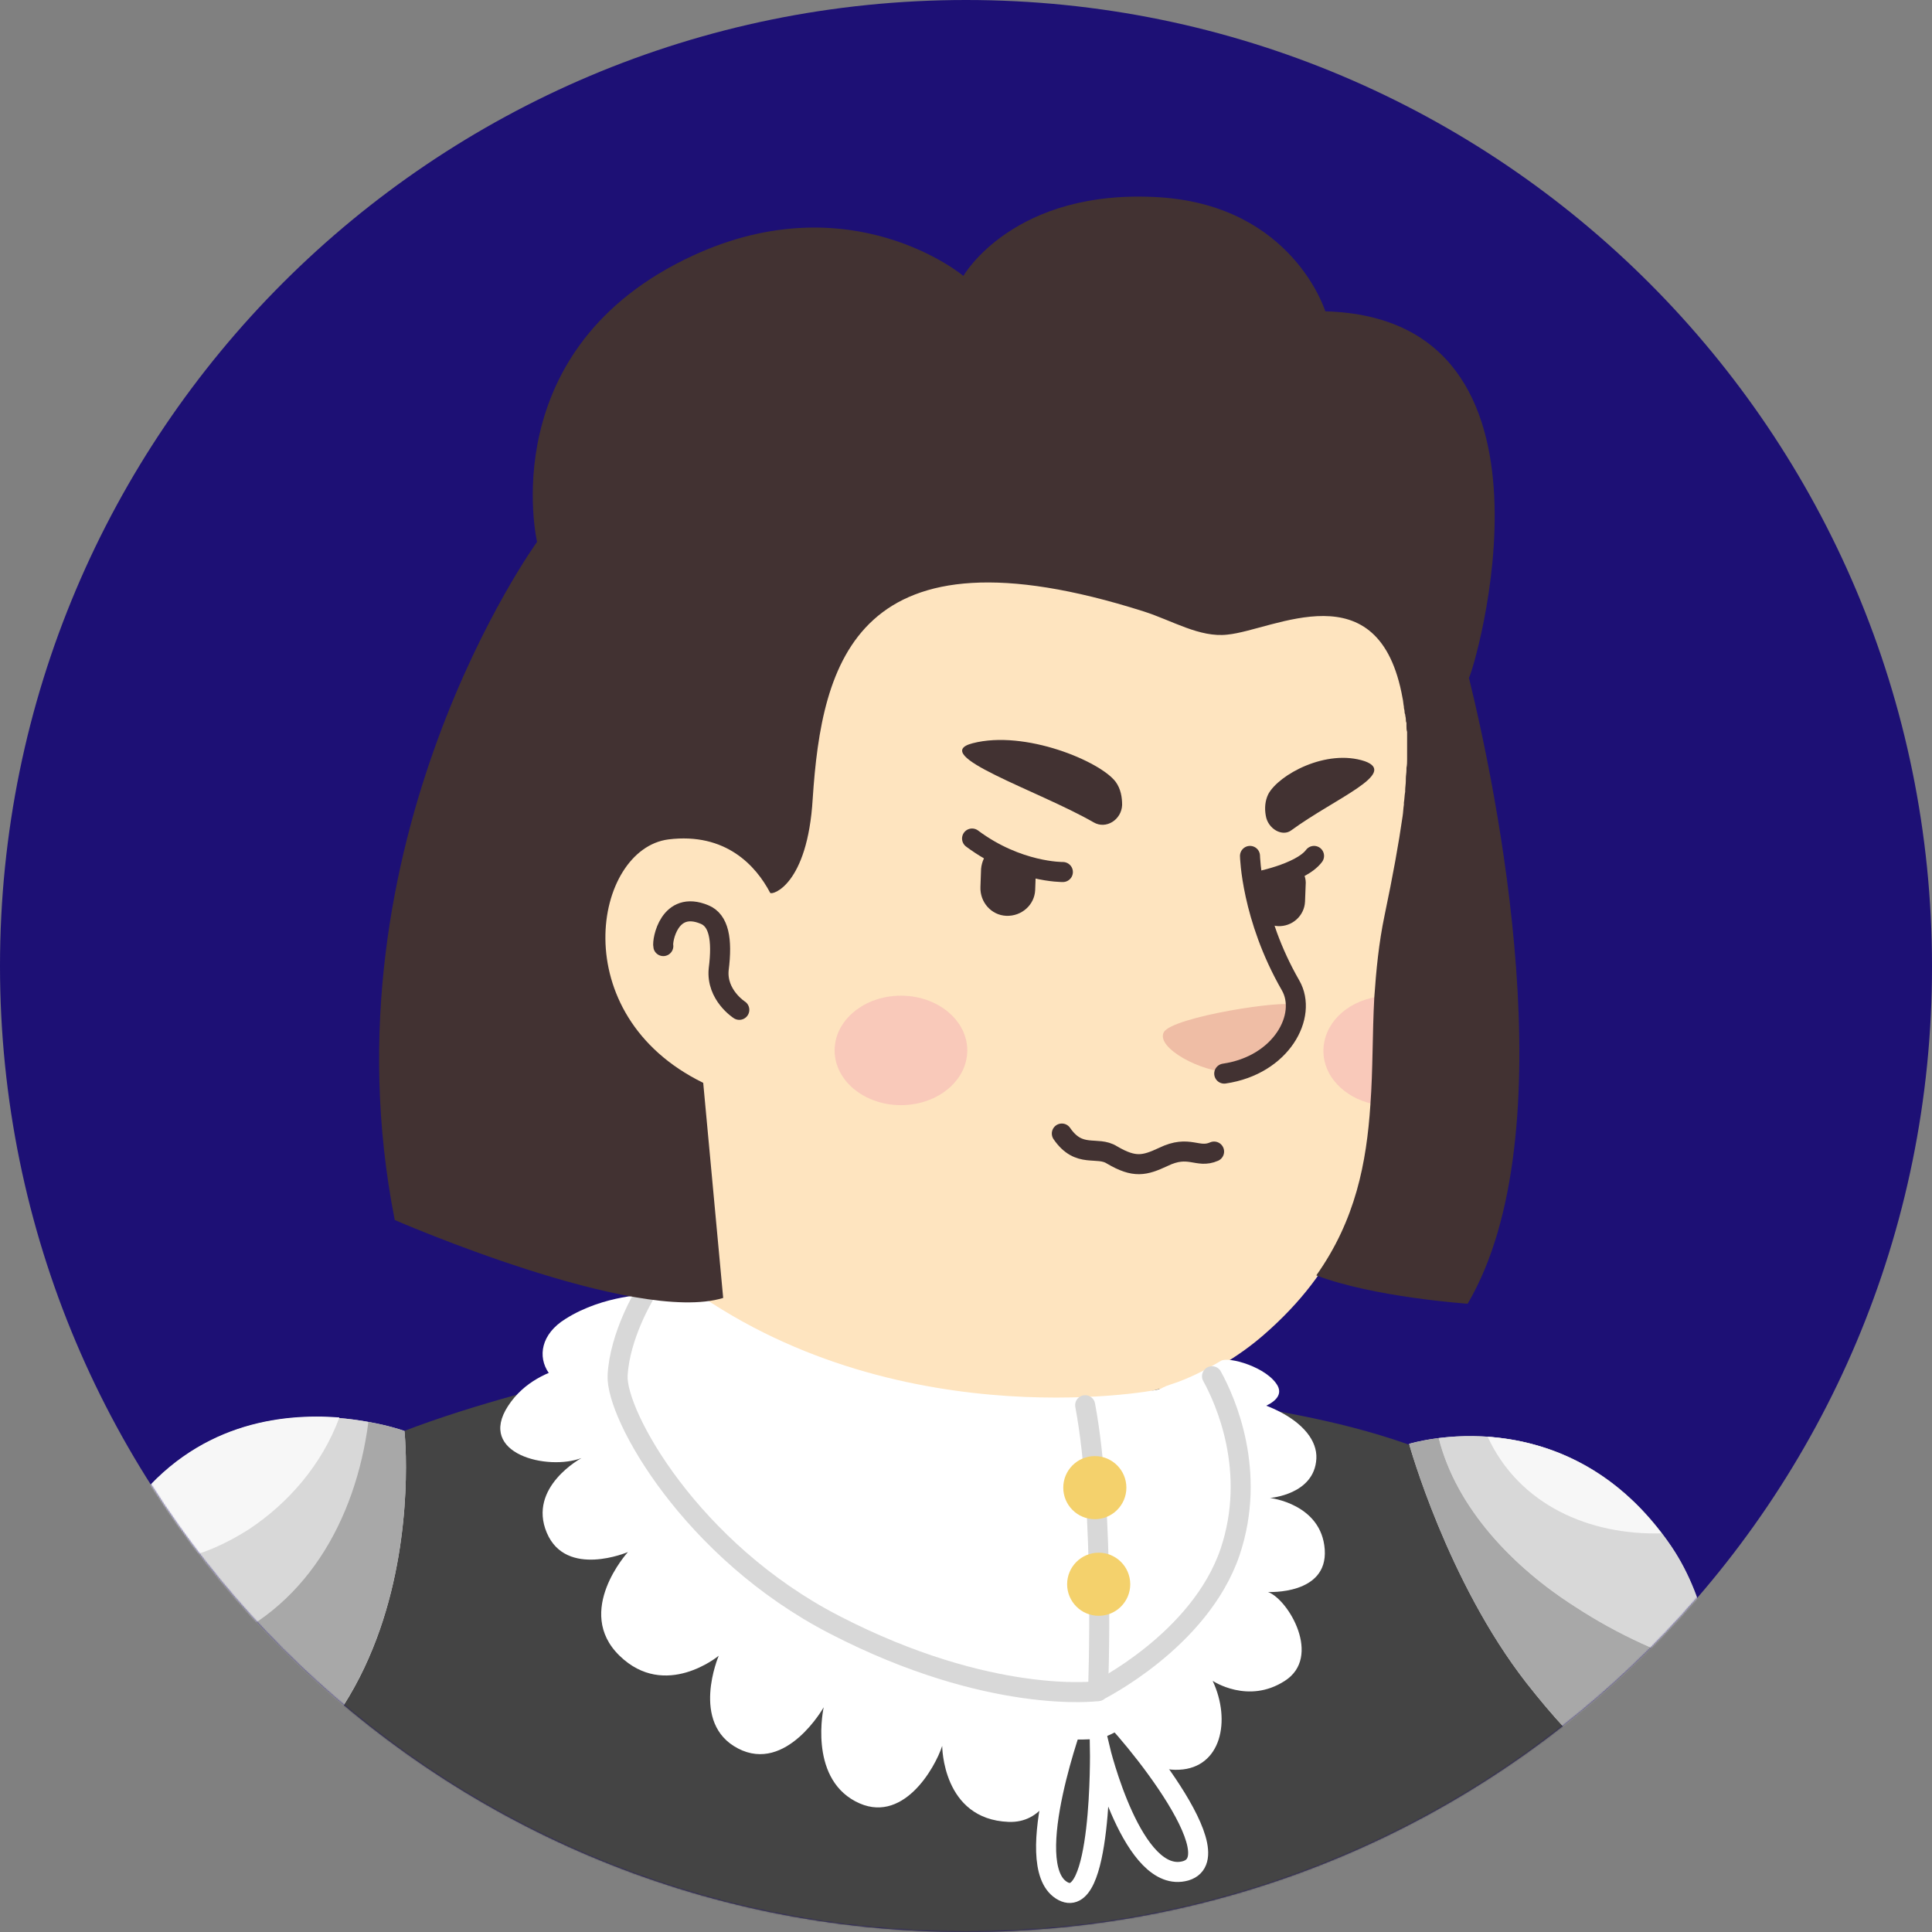 <svg width="1300" height="1300" viewBox="0 0 1300 1300" fill="none" xmlns="http://www.w3.org/2000/svg">
<rect x="0" y="0" width="1300" height="1300" fill="#808080" stroke="none"/>
<path d="M650 1300C290.71 1300 0 1008.86 0 650C0 290.71 291.141 0 650 0C1009.29 0 1300 291.141 1300 650C1300.43 1009.29 1009.29 1300 650 1300Z" fill="#1D1075"/>
<mask id="mask0_310_1032" style="mask-type:alpha" maskUnits="userSpaceOnUse" x="0" y="0" width="1301" height="1300">
<path d="M650 1300C290.71 1300 0 1008.86 0 650C0 290.71 291.141 0 650 0C1009.29 0 1300 291.141 1300 650C1300.43 1009.29 1009.29 1300 650 1300Z" fill="#F7C0B5"/>
</mask>
<g mask="url(#mask0_310_1032)">
<path d="M1015.73 1197.33C1012.7 1199.5 1009.23 1201.67 1006.2 1203.83C1002.73 1206 999.695 1208.17 996.228 1209.9C993.195 1211.63 990.595 1213.37 987.562 1215.1C987.128 1215.53 986.695 1215.53 986.262 1215.97C976.295 1222.03 965.895 1227.67 955.495 1232.87C952.462 1234.6 948.995 1236.33 945.962 1237.63C945.962 1237.63 945.528 1238.07 945.095 1238.07C941.628 1239.8 938.162 1241.53 934.695 1243.27C927.762 1246.73 920.395 1249.77 913.462 1252.8C909.995 1254.53 906.095 1255.83 902.628 1257.13C899.162 1258.43 895.262 1260.17 891.795 1261.47C888.328 1262.77 884.428 1264.5 880.962 1265.8C880.962 1265.8 880.962 1265.8 880.528 1265.8C877.062 1267.1 873.162 1268.4 869.695 1269.7C861.895 1272.3 853.662 1274.9 845.862 1277.5C843.262 1278.37 840.228 1279.23 837.628 1280.1C829.395 1282.7 821.162 1284.87 812.928 1286.6C809.895 1287.47 806.862 1287.9 803.395 1288.77C795.595 1290.5 787.362 1292.23 779.562 1293.97C777.828 1294.4 776.528 1294.4 774.795 1294.83C772.195 1295.27 769.162 1295.7 766.562 1296.13C762.662 1296.57 759.195 1297.43 755.295 1297.87C753.562 1298.3 751.828 1298.3 750.095 1298.73C747.928 1299.17 745.328 1299.6 742.728 1299.6C735.795 1300.47 728.428 1301.33 721.495 1302.2C719.328 1302.63 716.728 1302.63 714.562 1303.07H714.128C711.095 1303.5 708.062 1303.5 705.028 1303.93C701.995 1304.37 698.962 1304.37 695.928 1304.37C694.195 1304.37 692.028 1304.8 690.295 1304.8C686.828 1304.8 683.795 1305.23 680.762 1305.23C676.428 1305.23 672.528 1305.67 668.195 1305.67C663.862 1305.67 659.962 1305.67 655.628 1305.67C652.595 1305.67 649.562 1305.67 646.528 1305.67C464.095 1303.07 299.428 1225.5 182.428 1102.43C182.428 1102.43 182.428 1102 181.995 1102C195.428 1075.57 245.262 1027.9 297.262 988.466C363.128 938.632 456.295 907.866 456.295 907.866C456.295 907.866 517.395 897.899 744.028 945.132C916.928 981.532 990.595 1129.3 1015.73 1197.33Z" fill="#FEE4BF"/>
<path d="M792.127 1065.16C783.027 1109.8 724.094 1136.23 624.86 1096.36C503.094 1046.96 456.294 907.865 456.294 907.865C449.794 808.198 434.627 722.831 434.627 722.831C575.46 710.698 741.86 875.365 741.86 875.365L760.927 956.831C762.66 963.765 766.127 969.831 771.327 974.165C780.427 989.765 798.194 1036.56 792.127 1065.16Z" fill="#FEE4BF"/>
<path d="M771.328 974.598C688.562 970.265 627.462 958.132 562.028 840.698C617.495 889.665 682.928 908.298 751.828 916.965L760.928 956.831C762.662 964.198 766.128 970.265 771.328 974.598Z" fill="#EFBDA5"/>
<path d="M942.497 452.432C950.297 488.832 954.197 518.299 932.964 615.365C911.73 712.432 952.464 809.499 850.197 898.332C781.297 958.132 660.83 969.399 564.63 903.965C532.13 881.865 502.23 851.099 477.964 810.799C458.897 779.165 436.797 749.265 412.097 721.965C377.864 684.699 336.697 609.732 357.064 477.132C389.997 261.332 603.63 236.632 729.73 260.465C855.83 284.299 921.264 356.232 942.497 452.432Z" fill="#FEE4BF"/>
<path d="M527.795 621.866C527.795 621.866 514.362 556.866 451.095 564.666C396.495 571.6 377.428 702.466 501.362 738.866" fill="#FEE4BF"/>
<path d="M497.459 679.499C497.459 679.499 481.859 669.532 483.593 652.199C486.193 631.832 483.593 619.266 474.059 615.366C450.226 605.399 445.459 633.132 446.326 636.599" stroke="#423232" stroke-width="13.479" stroke-miterlimit="10" stroke-linecap="round" stroke-linejoin="round"/>
<path d="M828.094 721.533C828.094 721.533 844.561 722.399 860.161 703.766C868.828 693.366 876.194 680.366 871.428 676.466C866.661 672.133 788.228 684.266 783.028 694.666C777.828 705.066 808.161 721.533 828.094 721.533Z" fill="#EFBDA5"/>
<path d="M841.093 575.931C841.093 575.931 841.96 617.098 868.393 663.031C880.093 683.398 862.326 716.764 823.76 722.398" stroke="#423232" stroke-width="13.479" stroke-miterlimit="10" stroke-linecap="round" stroke-linejoin="round"/>
<path opacity="0.42" d="M606.227 743.632C630.877 743.632 650.86 727.141 650.86 706.799C650.86 686.456 630.877 669.965 606.227 669.965C581.577 669.965 561.594 686.456 561.594 706.799C561.594 727.141 581.577 743.632 606.227 743.632Z" fill="#F2A5B2"/>
<path opacity="0.42" d="M926.028 670.832C924.728 695.098 925.161 718.932 923.428 742.765C904.361 738.432 890.494 724.132 890.494 707.232C890.494 689.032 905.661 674.298 926.028 670.832Z" fill="#F2A5B2"/>
<path d="M1159.62 1463.8H32.082C32.082 1463.8 28.615 1190.8 125.249 1063.84C195.882 970.671 324.582 945.971 403.449 923.005C423.815 917.371 441.582 910.871 456.315 906.971C461.082 919.971 509.182 1047.37 624.449 1094.17C723.682 1134.47 782.615 1107.6 791.715 1062.97C797.349 1034.37 779.582 987.571 770.482 972.405C765.282 968.071 761.815 961.571 760.082 955.071L756.615 940.771C764.415 939.038 771.782 936.871 779.582 934.704C783.482 935.571 787.382 936.438 791.282 937.305C847.182 950.738 963.315 953.338 1060.38 1035.24C1173.48 1128.84 1159.62 1463.8 1159.62 1463.8Z" fill="#444444"/>
<path d="M741.016 1169.57C713.283 1174.77 526.083 1161.77 429.016 1032.21C389.149 978.906 396.516 929.506 409.083 905.672C419.916 884.872 444.616 857.139 452.416 857.572V858.006C593.249 968.072 773.083 936.872 780.449 934.706C782.616 933.839 785.216 933.406 787.383 932.539C812.083 946.406 841.983 979.772 839.816 1035.67C836.783 1114.54 760.949 1163.51 741.016 1169.57Z" fill="white"/>
<path d="M409.082 916.94C409.082 916.94 363.149 913.473 341.915 945.973C320.682 978.473 368.782 989.74 391.315 981.073C391.315 981.073 354.915 1000.57 367.915 1031.34C380.915 1062.11 422.515 1044.34 422.515 1044.34C422.515 1044.34 386.115 1084.21 416.882 1114.11C447.649 1144.01 483.615 1114.11 483.615 1114.11C483.615 1114.11 464.115 1159.61 496.615 1176.51C529.115 1193.41 554.249 1148.77 554.249 1148.77C554.249 1148.77 543.849 1195.14 575.482 1212.04C607.115 1228.94 629.215 1189.51 633.982 1174.77C633.982 1174.77 633.982 1224.17 678.615 1225.91C723.249 1227.64 718.482 1143.14 718.482 1143.14L409.082 916.94Z" fill="white"/>
<path d="M751.416 1159.61C751.416 1159.61 765.283 1192.54 793.449 1190.81C821.616 1189.51 828.549 1157.87 815.983 1131.01C815.983 1131.01 839.816 1147.04 864.516 1131.01C889.649 1114.97 867.116 1076.41 853.249 1071.21C853.249 1071.21 893.549 1073.37 891.383 1042.61C889.216 1011.84 854.549 1007.94 854.549 1007.94C854.549 1007.94 884.449 1005.77 885.749 981.506C887.049 957.239 847.183 934.706 791.283 937.306C791.283 937.306 810.349 1006.21 791.716 1063.41C773.949 1119.74 751.416 1159.61 751.416 1159.61Z" fill="white"/>
<path d="M437.247 871.006C437.247 871.006 406.481 871.006 380.481 887.473C347.547 907.84 370.947 948.573 418.181 934.273C465.414 919.973 437.247 871.006 437.247 871.006Z" fill="white"/>
<path d="M834.615 951.173C834.615 951.173 866.682 945.973 859.748 932.54C852.815 919.973 826.815 912.606 821.615 915.64C812.082 921.273 799.948 927.773 787.382 931.673C754.015 942.506 825.515 957.673 834.615 951.173Z" fill="white"/>
<path d="M723.681 1153.97C723.681 1153.97 686.414 1254.07 714.147 1271.84C741.881 1289.61 740.147 1176.94 740.147 1176.94C740.147 1176.94 762.247 1268.81 797.781 1258.84C832.881 1248.44 747.514 1149.21 741.014 1147.47" stroke="white" stroke-width="13.479" stroke-miterlimit="10" stroke-linecap="round"/>
<path d="M272.146 962.873C272.146 962.873 300.746 1225.47 53.746 1245.41C53.746 1245.41 13.879 1113.67 89.279 1014.01C159.046 921.273 272.146 962.873 272.146 962.873Z" fill="#D8D8D8"/>
<path d="M247.88 956.806C210.613 949.873 139.113 947.706 88.847 1014.01C61.98 1049.97 49.413 1089.84 45.08 1126.67C77.58 1125.37 110.08 1119.74 141.28 1107.61C204.98 1083.34 239.213 1023.11 247.88 956.806Z" fill="#D8D8D8"/>
<path d="M167.28 1029.17C194.147 1011.41 216.68 985.407 228.38 953.774C188.947 950.74 131.313 957.674 88.847 1013.57C82.78 1021.81 77.58 1030.04 72.814 1038.27C101.847 1059.94 137.813 1047.81 167.28 1029.17Z" fill="#F7F7F7"/>
<path d="M272.148 962.872C272.148 962.872 263.048 959.405 247.882 956.805C239.215 1023.54 204.982 1083.77 141.282 1107.61C110.082 1119.74 78.015 1125.81 45.082 1126.67C36.848 1191.67 53.315 1245.41 53.315 1245.41C300.748 1225.47 272.148 962.872 272.148 962.872Z" fill="#A8A8A8"/>
<path d="M948.15 971.54C948.15 971.54 973.717 1063.84 1027.02 1132.31C1061.25 1176.07 1097.65 1210.31 1149.22 1235.44C1149.22 1235.44 1174.78 1113.67 1124.52 1040.44C1054.75 938.173 948.15 971.54 948.15 971.54Z" fill="#D8D8D8"/>
<path d="M968.084 967.638C955.517 969.372 948.15 971.538 948.15 971.538C948.15 971.538 973.717 1063.84 1027.02 1132.3C1061.25 1176.07 1097.65 1210.3 1149.22 1235.44C1149.22 1235.44 1160.48 1181.7 1153.12 1124.07C1119.75 1114.1 1088.12 1099.8 1059.95 1081.17C1018.35 1054.74 980.217 1014.87 968.084 967.638Z" fill="#A8A8A8"/>
<path d="M968.083 967.64C979.783 1014.87 1018.35 1054.74 1059.95 1081.17C1088.12 1099.37 1119.75 1114.11 1153.12 1124.07C1149.65 1095.04 1140.98 1065.14 1124.52 1040.44C1073.38 965.473 1002.32 963.307 968.083 967.64Z" fill="#D8D8D8"/>
<path d="M1118.02 1031.77C1081.18 983.238 1035.68 969.371 1001.02 966.771C1022.25 1012.7 1069.48 1033.07 1118.02 1031.77Z" fill="#F7F7F7"/>
<path d="M433.781 871.006C433.781 871.006 416.881 898.74 415.581 925.606C414.281 952.04 464.981 1043.47 561.614 1093.31C666.481 1147.47 738.414 1137.94 738.414 1137.94C738.414 1137.94 807.314 1104.14 827.681 1044.34C845.881 990.173 824.648 942.506 815.548 926.04" stroke="#D8D8D8" stroke-width="13.479" stroke-miterlimit="10" stroke-linecap="round"/>
<path d="M738.847 1137.94C738.847 1137.94 743.614 1016.6 730.181 945.538" stroke="#D8D8D8" stroke-width="13.479" stroke-miterlimit="10" stroke-linecap="round"/>
<path d="M736.681 1022.24C748.407 1022.24 757.914 1012.73 757.914 1001.01C757.914 989.278 748.407 979.772 736.681 979.772C724.954 979.772 715.447 989.278 715.447 1001.01C715.447 1012.73 724.954 1022.24 736.681 1022.24Z" fill="#F4D16C"/>
<path d="M739.282 1087.24C751.009 1087.24 760.515 1077.73 760.515 1066C760.515 1054.28 751.009 1044.77 739.282 1044.77C727.555 1044.77 718.049 1054.28 718.049 1066C718.049 1077.73 727.555 1087.24 739.282 1087.24Z" fill="#F4D16C"/>
<path d="M715.182 586.763C715.182 586.763 684.849 587.196 654.082 564.229" stroke="#423232" stroke-width="13.479" stroke-miterlimit="10" stroke-linecap="round" stroke-linejoin="round"/>
<path d="M843.884 593.696C843.884 593.696 875.084 588.063 884.184 575.929" stroke="#423232" stroke-width="13.479" stroke-miterlimit="10" stroke-linecap="round" stroke-linejoin="round"/>
<path d="M735.986 553.397C744.219 558.164 754.619 551.664 755.053 541.697C755.053 536.497 754.186 530.864 750.719 526.097C740.319 512.231 689.619 490.997 654.519 500.097C624.186 507.897 698.286 531.731 735.986 553.397Z" fill="#423232"/>
<path d="M869.02 558.596C862.954 563.362 852.987 557.729 851.687 548.629C850.82 543.862 851.254 538.662 853.42 534.329C860.354 521.329 892.42 503.562 918.42 512.229C940.954 520.462 898.054 537.362 869.02 558.596Z" fill="#423232"/>
<path d="M666.215 572.031C662.749 575.064 660.582 579.831 660.149 584.597L659.715 596.731C659.282 607.131 667.082 615.797 677.049 616.231C687.449 616.664 696.115 608.864 696.549 598.897L696.982 586.764C696.982 586.331 696.982 585.897 696.982 585.464C685.715 584.597 675.749 579.831 666.215 572.031Z" fill="#423232"/>
<path d="M843.888 592.831C843.888 593.265 843.888 593.265 843.888 593.698L843.455 604.964C843.021 614.498 850.388 622.731 859.921 623.165C869.455 623.598 877.688 616.231 878.121 606.698L878.555 595.431C878.988 591.098 877.255 587.198 875.088 584.165C865.555 589.798 855.155 591.098 843.888 592.831Z" fill="#423232"/>
<path d="M816.925 774.866C805.693 779.808 800.301 769.924 782.779 778.46C770.199 784.301 763.46 786.098 748.184 777.113C738.299 770.823 726.169 779.808 714.487 762.735" stroke="#423232" stroke-width="13.479" stroke-miterlimit="10" stroke-linecap="round" stroke-linejoin="round"/>
<path d="M891.778 209.483C891.778 209.483 870.112 138.85 780.845 132.783C682.045 126.283 648.245 185.65 648.245 185.65C648.245 185.65 573.278 122.817 466.678 171.783C331.045 234.183 361.378 364.617 361.378 364.617C361.378 364.617 215.345 566.117 265.612 820.917C265.612 820.917 427.678 891.55 486.612 873.35L473.178 728.617C379.145 682.684 399.512 571.317 449.778 564.817C488.345 560.05 508.712 582.583 518.245 600.783C519.545 602.517 543.378 595.583 546.845 537.517C552.912 445.65 575.878 349.883 769.578 411.417C788.645 417.483 807.278 429.183 825.912 427.017C857.112 423.983 928.178 382.383 943.778 469.917C944.211 471.65 944.212 473.383 944.645 475.55V475.983C944.645 476.85 945.078 477.717 945.078 478.583C945.078 479.017 945.078 479.883 945.511 480.75C945.511 481.617 945.945 482.917 945.945 483.783C945.945 484.65 945.945 485.517 946.378 486.383C946.378 487.25 946.378 487.683 946.378 488.55C946.378 489.85 946.378 491.15 946.812 492.45C946.812 492.883 946.812 493.317 946.812 494.183C946.812 495.483 946.812 496.783 946.812 497.65C946.812 498.083 946.812 498.517 946.812 498.95C946.812 500.683 946.812 501.983 946.812 503.717C946.812 504.15 946.812 504.583 946.812 505.45C946.812 507.183 946.812 508.917 946.812 510.65V511.083C946.812 512.817 946.812 514.55 946.378 516.717C946.378 517.15 946.378 517.583 946.378 518.017C946.378 520.183 945.945 521.917 945.945 524.083C945.945 524.517 945.945 524.95 945.945 525.383C945.945 527.55 945.511 529.717 945.511 531.883C945.511 532.317 945.511 532.317 945.511 532.75C945.078 534.917 945.078 537.517 944.645 540.117C944.645 540.55 944.645 540.983 944.645 541.417C944.212 544.017 944.211 546.617 943.778 549.217C941.178 567.417 937.278 589.083 931.645 615.95C927.745 634.583 926.012 652.783 924.712 671.417C923.412 695.683 923.845 719.517 922.111 743.35C919.511 782.35 912.145 820.917 885.712 858.183C924.278 872.917 987.545 877.25 987.545 877.25C1055.14 762.417 1006.61 530.15 988.412 456.05C991.012 453.883 1063.38 214.25 891.778 209.483Z" fill="#423232"/>
</g>
</svg>
